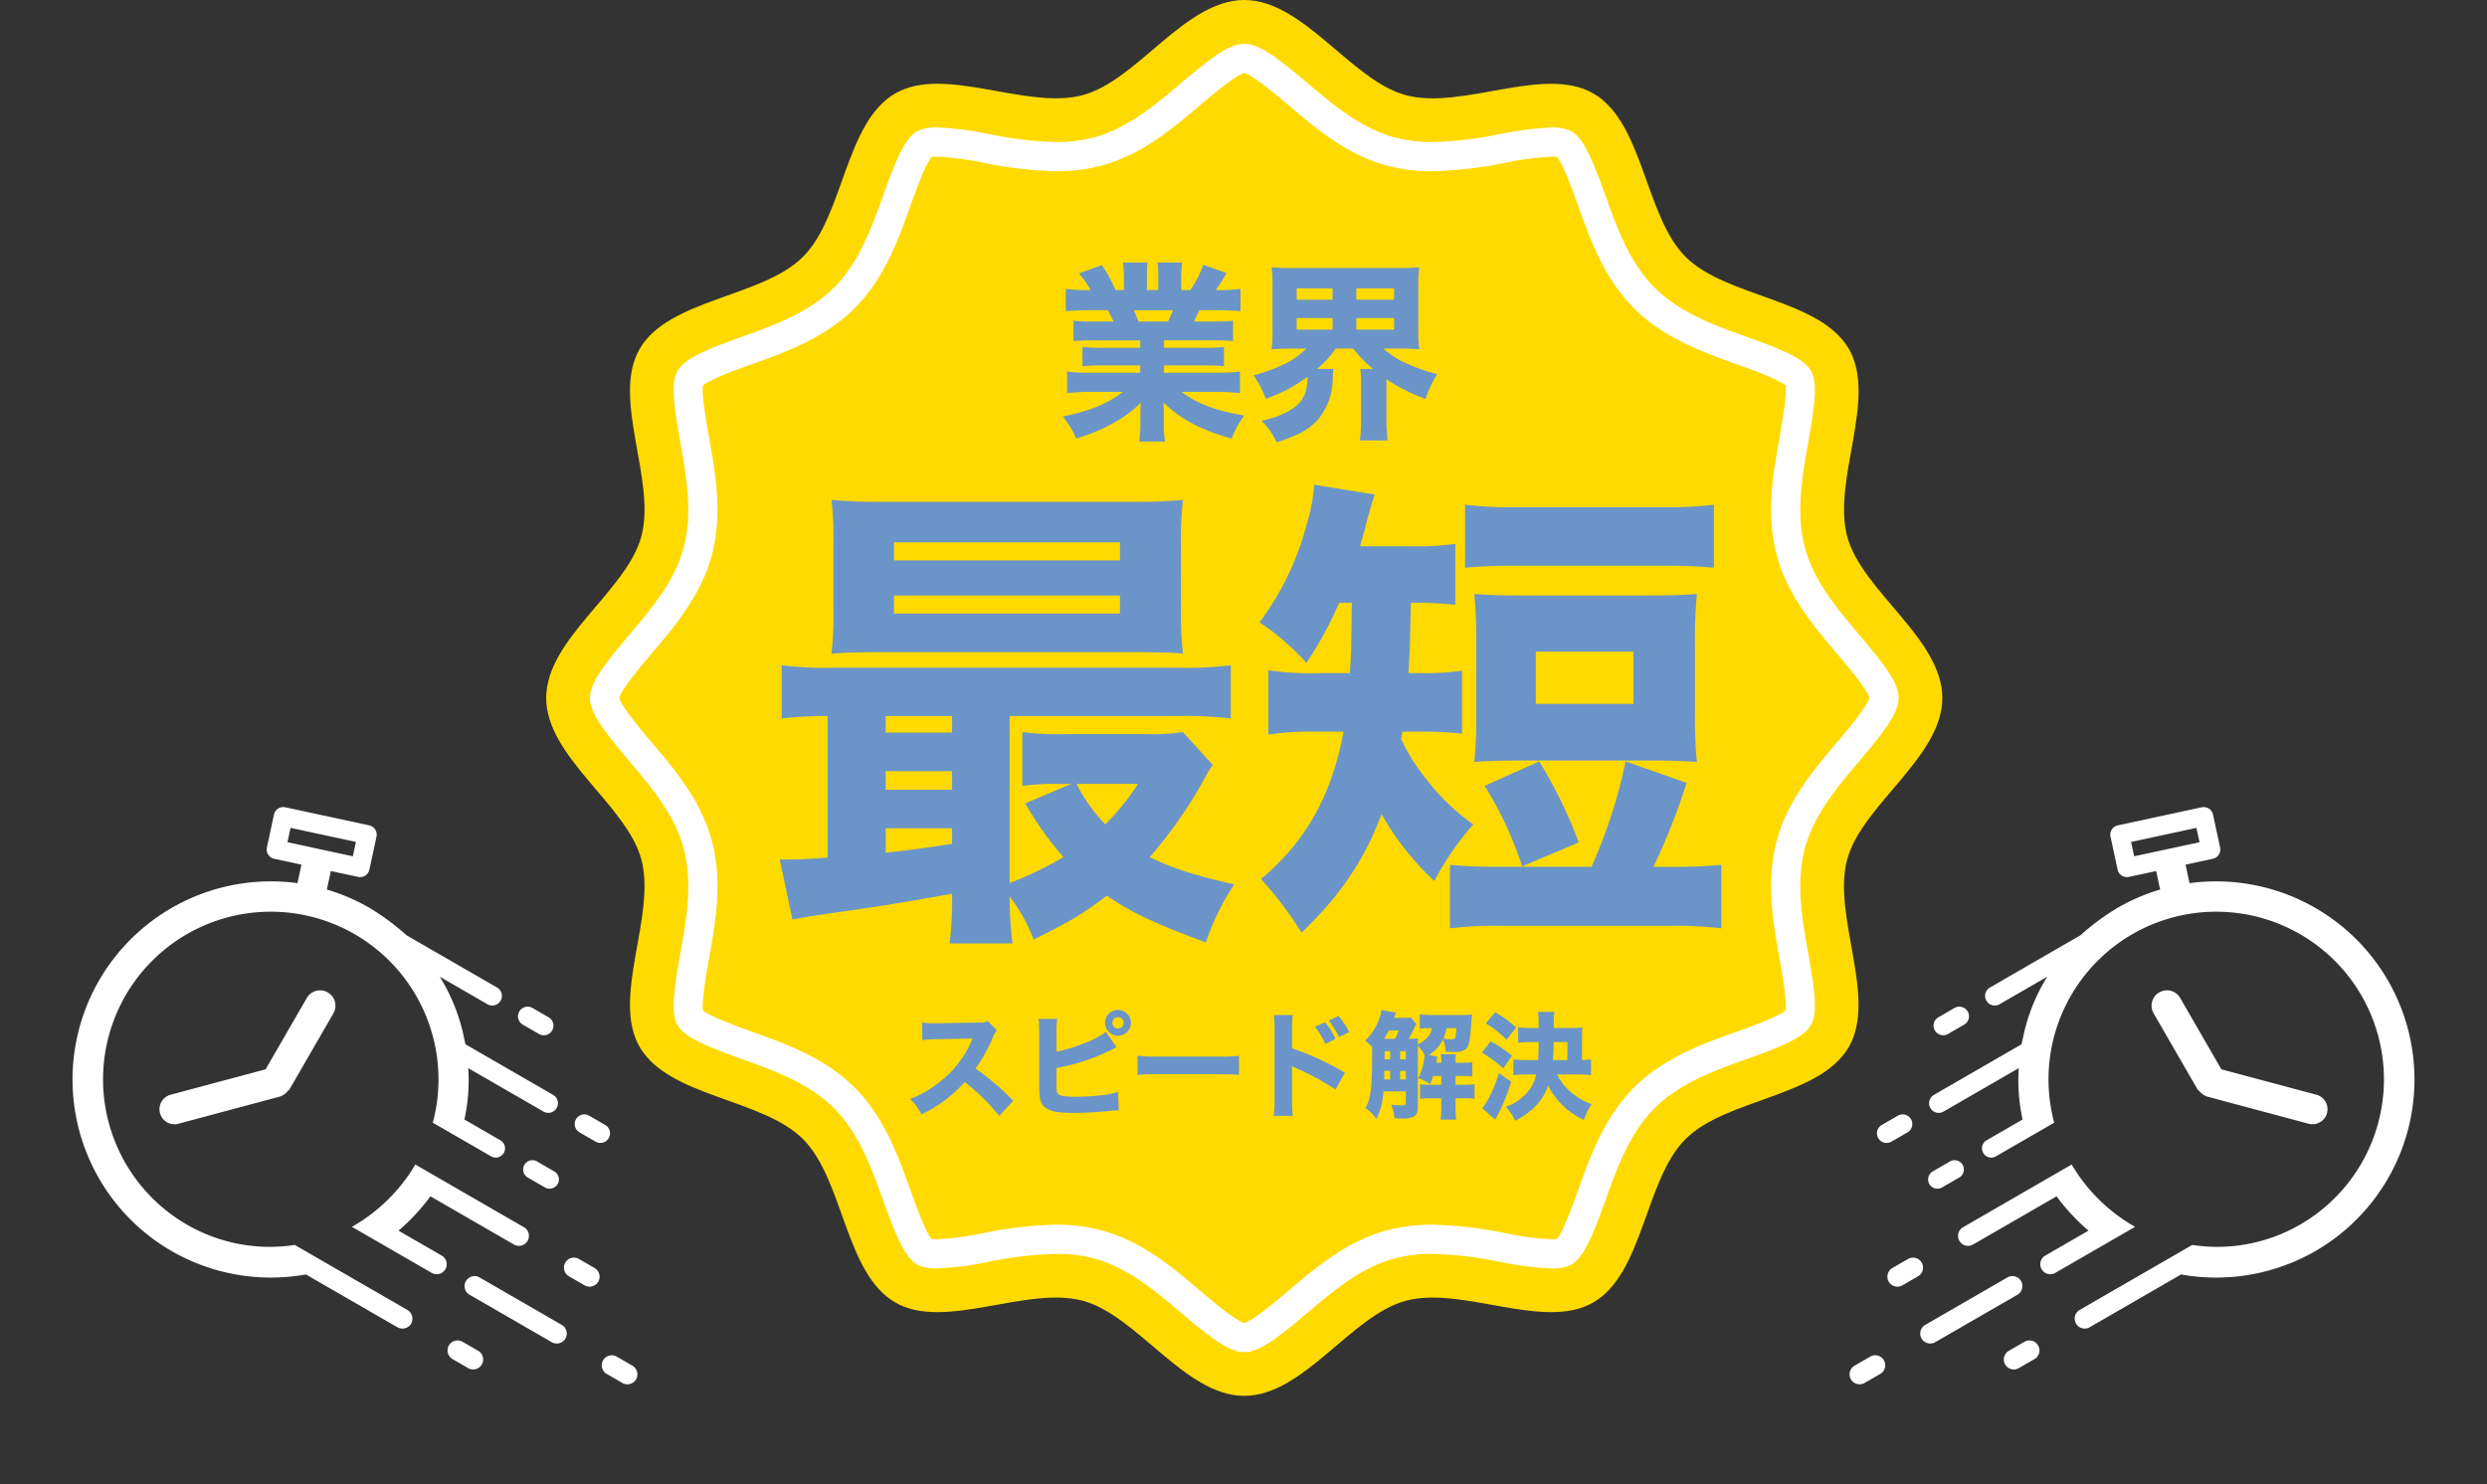 <svg xmlns="http://www.w3.org/2000/svg" xmlns:xlink="http://www.w3.org/1999/xlink" width="428" height="255.464" viewBox="0 0 428 255.464">
  <rect x="0" y="0" width="428" height="255.464" fill="#333333" stroke="none"/>
  <defs>
    <clipPath id="clip-path">
      <rect id="長方形_15" data-name="長方形 15" width="240.267" height="240.267" fill="none"/>
    </clipPath>
    <clipPath id="clip-path-2">
      <rect id="長方形_288" data-name="長方形 288" width="114.358" height="80.539" transform="translate(0 0)" fill="none"/>
    </clipPath>
  </defs>
  <g id="グループ_733" data-name="グループ 733" transform="translate(-753 -3288)">
    <g id="グループ_588" data-name="グループ 588" transform="translate(847 3288)">
      <g id="グループ_10" data-name="グループ 10" clip-path="url(#clip-path)">
        <path id="パス_12" data-name="パス 12" d="M223.894,147.937c2.512-9.393,16.372-17.62,16.372-27.8s-13.86-18.41-16.372-27.8c-2.6-9.719,5.214-23.763.291-32.272-5-8.637-21.105-8.856-28.113-15.862s-7.225-23.118-15.862-28.114c-8.51-4.922-22.553,2.895-32.272.292C138.545,13.861,130.318,0,120.133,0s-18.412,13.862-27.8,16.374c-9.721,2.6-23.763-5.214-32.272-.292-8.637,5-8.856,21.105-15.864,28.114S21.078,51.42,16.082,60.057c-4.924,8.509,2.893,22.553.291,32.272C13.86,101.722,0,109.949,0,120.132s13.86,18.412,16.372,27.8c2.6,9.719-5.214,23.763-.291,32.272,5,8.637,21.105,8.856,28.113,15.864s7.227,23.116,15.864,28.113c8.509,4.924,22.551-2.895,32.272-.292,9.391,2.512,17.618,16.374,27.8,16.374s18.412-13.862,27.8-16.374c9.719-2.6,23.762,5.216,32.272.292,8.637-5,8.855-21.105,15.862-28.113s23.118-7.227,28.113-15.864c4.924-8.509-2.893-22.553-.291-32.272" transform="translate(0 0)" fill="#ffda00"/>
        <path id="パス_13" data-name="パス 13" d="M117.654,230.257c-2.47,0-5.469-2.176-10.857-6.75-4.317-3.667-9.2-7.816-15-9.368a25.185,25.185,0,0,0-6.572-.8,65.842,65.842,0,0,0-11.569,1.373,53.786,53.786,0,0,1-8.808,1.13,7.35,7.35,0,0,1-3.466-.637c-2.056-1.188-3.53-4.518-5.879-11.08-1.935-5.4-4.128-11.525-8.46-15.858s-10.454-6.523-15.856-8.457c-6.564-2.352-9.891-3.827-11.062-5.851-1.125-1.944-.744-5.513.474-12.292,1.023-5.7,2.181-12.154.574-18.157-1.55-5.794-5.7-10.679-9.36-14.99-4.578-5.392-6.757-8.393-6.757-10.866s2.179-5.475,6.759-10.866c3.661-4.311,7.808-9.2,9.359-14.992,1.607-6,.449-12.456-.574-18.151-1.218-6.783-1.6-10.351-.474-12.3,1.172-2.027,4.5-3.5,11.064-5.851,5.4-1.935,11.523-4.128,15.855-8.46s6.525-10.454,8.46-15.855c2.349-6.564,3.825-9.892,5.849-11.065a7.258,7.258,0,0,1,3.5-.653,53.913,53.913,0,0,1,8.783,1.125A65.933,65.933,0,0,0,85.223,21.97a25.154,25.154,0,0,0,6.577-.8c5.794-1.55,10.679-5.7,14.99-9.359,5.39-4.579,8.391-6.757,10.864-6.757s5.472,2.178,10.863,6.754c4.314,3.663,9.2,7.813,15,9.363a25.2,25.2,0,0,0,6.574.8A65.894,65.894,0,0,0,161.663,20.6a54.1,54.1,0,0,1,8.8-1.128,7.248,7.248,0,0,1,3.5.654c2.023,1.17,3.5,4.5,5.846,11.056,1.936,5.408,4.129,11.53,8.461,15.862s10.454,6.525,15.853,8.458c6.565,2.351,9.9,3.825,11.067,5.851,1.125,1.945.744,5.514-.474,12.291-1.023,5.7-2.182,12.151-.574,18.158,1.55,5.793,5.7,10.679,9.357,14.989,4.581,5.392,6.76,8.394,6.76,10.867s-2.179,5.474-6.759,10.864c-3.66,4.313-7.808,9.2-9.359,14.993-1.608,6-.449,12.461.574,18.157,1.216,6.778,1.6,10.347.474,12.289-1.172,2.026-4.5,3.5-11.055,5.849-5.41,1.936-11.532,4.128-15.865,8.46s-6.523,10.454-8.458,15.855c-2.349,6.565-3.825,9.9-5.851,11.067a7.255,7.255,0,0,1-3.494.653,53.77,53.77,0,0,1-8.8-1.127,65.848,65.848,0,0,0-11.583-1.376,25.086,25.086,0,0,0-6.575.8c-5.8,1.549-10.681,5.7-14.99,9.357-5.393,4.579-8.393,6.757-10.866,6.757M85.223,208.318a30.048,30.048,0,0,1,7.871.972c6.89,1.842,12.233,6.38,16.946,10.384,1.689,1.434,6.1,5.179,7.614,5.55,1.515-.371,5.93-4.12,7.613-5.548,4.717-4.005,10.059-8.543,16.945-10.384a30.079,30.079,0,0,1,7.874-.973,69.7,69.7,0,0,1,12.458,1.452,51.078,51.078,0,0,0,7.922,1.051,7.237,7.237,0,0,0,1.021-.06c1.07-1.275,2.89-6.358,3.6-8.33,2.114-5.9,4.506-12.584,9.636-17.714s11.815-7.524,17.714-9.634c2-.716,7.172-2.568,8.369-3.634.283-1.588-.7-7.052-1.029-8.895-1.115-6.212-2.381-13.252-.483-20.339,1.842-6.888,6.38-12.231,10.383-16.946,1.431-1.681,5.182-6.1,5.551-7.614-.37-1.516-4.122-5.933-5.551-7.614-4-4.717-8.54-10.059-10.381-16.943-1.9-7.09-.634-14.13.481-20.343.331-1.841,1.312-7.306,1.029-8.895-1.2-1.064-6.376-2.919-8.369-3.633-5.9-2.112-12.586-4.506-17.714-9.636s-7.524-11.814-9.636-17.712c-.708-1.975-2.528-7.058-3.6-8.328a6.931,6.931,0,0,0-1.021-.061,51.194,51.194,0,0,0-7.895,1.045,69.763,69.763,0,0,1-12.482,1.458,30.076,30.076,0,0,1-7.872-.972c-6.887-1.842-12.231-6.38-16.945-10.383-1.686-1.431-6.1-5.18-7.616-5.551-1.515.37-5.931,4.122-7.614,5.551-4.715,4-10.058,8.54-16.942,10.381a30.035,30.035,0,0,1-7.875.973,69.646,69.646,0,0,1-12.47-1.455,51.182,51.182,0,0,0-7.908-1.048,6.947,6.947,0,0,0-1.021.061c-1.07,1.272-2.892,6.356-3.6,8.328-2.114,5.9-4.508,12.584-9.636,17.712S38.777,58.113,32.88,60.225c-2,.714-7.175,2.568-8.372,3.634-.283,1.589.7,7.054,1.029,8.895,1.115,6.215,2.379,13.255.483,20.339-1.842,6.887-6.379,12.23-10.381,16.943-1.431,1.684-5.183,6.1-5.553,7.617.37,1.515,4.12,5.933,5.55,7.614,4,4.715,8.542,10.058,10.383,16.943,1.9,7.087.634,14.127-.481,20.337-.331,1.847-1.312,7.312-1.029,8.9,1.2,1.066,6.37,2.919,8.361,3.631,5.9,2.114,12.59,4.508,17.721,9.637s7.522,11.814,9.634,17.712c.707,1.974,2.527,7.055,3.6,8.33a7.153,7.153,0,0,0,1.021.061,51.044,51.044,0,0,0,7.908-1.048,69.72,69.72,0,0,1,12.47-1.455" transform="translate(2.479 2.479)" fill="#fff"/>
      </g>
    </g>
    <path id="パス_543" data-name="パス 543" d="M-18.777-14.421v1.287H-25.41a22.165,22.165,0,0,1-3.3-.165v3.333a30.661,30.661,0,0,1,3.3-.132h6.633v1.254h-8.481a32.24,32.24,0,0,1-4.092-.2v3.7a38.393,38.393,0,0,1,4.125-.2h5.478C-24.42-3.5-27.522-2.211-32.109-1.32a14.282,14.282,0,0,1,2.31,3.8A30.425,30.425,0,0,0-23.364-.2a19.46,19.46,0,0,0,4.686-3.5c-.066,1.188-.066,1.287-.066,2.079V-.3a24.284,24.284,0,0,1-.2,3.3h4.422a22.327,22.327,0,0,1-.2-3.3V-1.65c0-.825,0-.99-.066-2.112C-11.913-.891-8.25,1.056-3.036,2.475A15.57,15.57,0,0,1-.858-1.485c-4.818-.792-8.25-2.079-10.791-4.059h5.973a37.984,37.984,0,0,1,4.059.2v-3.7a30.839,30.839,0,0,1-4.092.2h-8.976V-10.1h7.029a30.661,30.661,0,0,1,3.3.132V-13.3a23.271,23.271,0,0,1-3.3.165h-7.029v-1.287H-6.1a31.862,31.862,0,0,1,3.3.132v-3.5a29.134,29.134,0,0,1-3.3.132H-9.537c.33-.627.363-.693.957-1.947h3.036c1.617,0,3,.066,4.026.165v-3.828a28.174,28.174,0,0,1-3.8.2h-.462A27.07,27.07,0,0,0-3.927-26L-7.92-27.423a18.269,18.269,0,0,1-2.244,4.356h-1.551v-2.244a16.35,16.35,0,0,1,.165-2.508h-4.257a14.751,14.751,0,0,1,.132,2.31v2.442h-1.947v-2.442a20.749,20.749,0,0,1,.1-2.31h-4.224a17.343,17.343,0,0,1,.165,2.508v2.244h-1.452a21.941,21.941,0,0,0-2.343-4.29l-3.96,1.419a13.58,13.58,0,0,1,2.013,2.871h-.5a28.652,28.652,0,0,1-3.762-.2v3.828c1.023-.1,2.376-.165,3.96-.165h3.267a16.9,16.9,0,0,1,.99,1.947h-3.63a28.49,28.49,0,0,1-3.267-.132v3.5a31.186,31.186,0,0,1,3.267-.132Zm-.3-3.234c-.3-.825-.462-1.188-.792-1.947h6.732a18.627,18.627,0,0,1-.858,1.947ZM9.8-13a13.241,13.241,0,0,1-4.125,2.838A32.485,32.485,0,0,1,.726-8.382,17.1,17.1,0,0,1,2.838-4.356a27.415,27.415,0,0,0,7.194-3.8c0,3.069-.99,4.752-3.564,6.072A15.529,15.529,0,0,1,2.112-.594,12.116,12.116,0,0,1,4.686,3.135c3.7-1.188,5.412-2.112,7-3.762a11.237,11.237,0,0,0,2.673-7.425A10.989,10.989,0,0,1,14.487-9.5H11.682A16.542,16.542,0,0,0,14.85-13h3.036a21.273,21.273,0,0,0,3.4,3.5H19.107a19.1,19.1,0,0,1,.132,2.64V-.99a30.66,30.66,0,0,1-.2,3.8h4.752a31.221,31.221,0,0,1-.2-3.762V-7.722a33.771,33.771,0,0,0,6.732,3.4A18.168,18.168,0,0,1,32.34-8.58a32.486,32.486,0,0,1-5.016-1.749A15.318,15.318,0,0,1,23.067-13h2.475c1.65,0,2.64.033,3.7.132a25.907,25.907,0,0,1-.165-3.6v-6.864a26.388,26.388,0,0,1,.165-3.663c-1.056.1-2.013.132-3.7.132H7.557c-1.716,0-2.673-.033-3.729-.132a27.274,27.274,0,0,1,.165,3.663v6.864a26.792,26.792,0,0,1-.165,3.6c1.023-.1,2.079-.132,3.63-.132ZM8.151-23.364h6.171v1.947H8.151Zm0,5.115h6.171v1.98H8.151Zm10.263-5.115h6.5v1.947h-6.5Zm0,5.115h6.5v1.98h-6.5Z" transform="translate(968 3361)" fill="#6b95c8"/>
    <path id="パス_542" data-name="パス 542" d="M-40.62-1.54a44.628,44.628,0,0,0-6.5-5.54,26.065,26.065,0,0,0,3.02-5.44,3.288,3.288,0,0,1,.66-1.12l-1.54-1.6a3,3,0,0,1-1.68.24l-6.82.12h-.38A14.893,14.893,0,0,1-56.3-15l.04,3.04a18.016,18.016,0,0,1,2.8-.18l5.84-.1c-.46,1.02-.8,1.74-1.06,2.18a18.459,18.459,0,0,1-5.24,5.78,18.071,18.071,0,0,1-4.44,2.44A9.045,9.045,0,0,1-56.44.82a23.01,23.01,0,0,0,7.46-5.58,35.618,35.618,0,0,1,5.94,5.82Zm7.44-11.58a15.292,15.292,0,0,1,.12-2.5h-3.22a18.691,18.691,0,0,1,.12,2.48v8.76c0,2.52.24,3.44,1.12,4.08.86.62,2.22.86,4.88.86,1.54,0,3.9-.12,5.68-.3C-23.2.14-22.88.1-22.46.1l-.12-3.16a14.665,14.665,0,0,1-3.32.62,36.8,36.8,0,0,1-3.84.22c-1.74,0-2.82-.16-3.12-.46-.3-.28-.32-.48-.32-2.08V-7.18a34.252,34.252,0,0,0,9.38-3.1c.66-.32.66-.32.96-.46L-24.7-13.4c-1.46,1.24-5.26,2.78-8.48,3.42Zm10.58-4.04a2.215,2.215,0,0,0-2.22,2.22,2.228,2.228,0,0,0,2.22,2.22,2.228,2.228,0,0,0,2.22-2.22A2.215,2.215,0,0,0-22.6-17.16Zm0,1.24a.982.982,0,0,1,.98.98.982.982,0,0,1-.98.98.982.982,0,0,1-.98-.98A.982.982,0,0,1-22.6-15.92Zm3.38,9.94c.78-.08,1.92-.12,3.66-.12h10.1c1.56,0,2.88.04,3.68.1V-9.28a26.257,26.257,0,0,1-3.66.14H-15.56a24.982,24.982,0,0,1-3.66-.16Zm30.52-8.3a13.69,13.69,0,0,1,1.78,2.96l1.74-.86a11.8,11.8,0,0,0-1.78-2.86Zm2.38-1.06a15.311,15.311,0,0,1,1.76,2.84l1.74-.86a13.184,13.184,0,0,0-1.82-2.76ZM7.48,1.06a24.749,24.749,0,0,1-.12-2.78V-7.48a6.861,6.861,0,0,0,.76.36,43.921,43.921,0,0,1,6.7,3.64l1.64-2.88a48.2,48.2,0,0,0-9.1-4.2V-13.6a17.62,17.62,0,0,1,.12-2.68H4.22a17.461,17.461,0,0,1,.12,2.68V-1.76a20.669,20.669,0,0,1-.12,2.82ZM27.74-15.88a4.218,4.218,0,0,1-1.02.08H24.9a6.884,6.884,0,0,1,.4-.9l-2.54-.44a9.592,9.592,0,0,1-2.84,5.26,6.12,6.12,0,0,1,1.2,1.08c.02.5.02.54.02,1.36,0,5.7-.22,7.46-1.14,9.16a7.711,7.711,0,0,1,1.88,1.9,12.029,12.029,0,0,0,1.2-4.76h3.86v1.98c0,.36-.14.42-.9.42a12.321,12.321,0,0,1-1.62-.12,6.687,6.687,0,0,1,.56,2.34c.88.04.88.04,1.16.04a4.644,4.644,0,0,0,2.06-.28c.58-.32.8-.8.8-1.74V-10.98a8.069,8.069,0,0,1,1.16,1.52,10.293,10.293,0,0,1-.14,1.26,9.5,9.5,0,0,1-.96,2.76A9.147,9.147,0,0,1,31.14-4.4c.24-.68.32-.86.5-1.4h1.4v1.52H31.26a12.212,12.212,0,0,1-1.86-.1v2.52a11.742,11.742,0,0,1,1.86-.1h1.78V-.34a14.436,14.436,0,0,1-.12,2.06h2.7A11.851,11.851,0,0,1,35.5-.34V-1.96h1.36a11.537,11.537,0,0,1,1.9.1V-4.38a13.041,13.041,0,0,1-1.94.1H35.5V-5.8h1.14a13.709,13.709,0,0,1,1.74.08V-8.18a9.185,9.185,0,0,1-1.74.1H35.5c0-.7,0-.88.04-1.46H32.96a7.331,7.331,0,0,1,.1,1.46h-.88c.08-.42.1-.5.18-1.02L30.9-9.42a6.561,6.561,0,0,0,2.46-2.72,8.246,8.246,0,0,1,.44,2.16c.64.02,1.06.04,1.34.04a6.543,6.543,0,0,0,1.26-.08,1.9,1.9,0,0,0,1.04-.58c.38-.48.56-1.52.74-3.94.08-.98.12-1.44.16-1.84a13.855,13.855,0,0,1-1.76.08h-5.1a16.133,16.133,0,0,1-2.14-.1v2.46a9.606,9.606,0,0,1,1.72-.1h.36A3.357,3.357,0,0,1,30.2-12a5.223,5.223,0,0,1-1.2.76c0-.52.02-.7.04-1.04a10.222,10.222,0,0,1-1.58.08c.2-.36.56-1.06.86-1.72a4.546,4.546,0,0,1,.44-.82ZM23.22-12.2A15.189,15.189,0,0,0,24-13.64h1.7a9.346,9.346,0,0,1-.62,1.44Zm0,7,.02-1.48h1V-5.2Zm3.72,0h-.98V-6.68h.98Zm0-3.46h-.98v-1.4h.98Zm-2.7-1.4v1.4h-.96v-1.4Zm11.4-3.98a3.153,3.153,0,0,0-.02.38c-.04.3-.06.5-.06.54a3.9,3.9,0,0,1-.12.7c-.08.2-.3.3-.74.3a8.045,8.045,0,0,1-1.3-.12,8.059,8.059,0,0,0,.56-1.8ZM56.5-6.06a19.041,19.041,0,0,1,2.3.12V-8.66a11.755,11.755,0,0,1-1.54.12v-4.04a10.427,10.427,0,0,1,.08-1.56,14.137,14.137,0,0,1-1.9.08H52.4v-.96a9.067,9.067,0,0,1,.12-1.8H49.68a11.708,11.708,0,0,1,.12,1.86v.9H48.46c-.88,0-1.56-.04-2.2-.1v2.62a21.471,21.471,0,0,1,2.2-.1H49.8c0,1.34-.04,2.2-.1,3.1H47.74c-.92,0-1.66-.04-2.3-.1v2.7a18.261,18.261,0,0,1,2.32-.12h1.62a7.288,7.288,0,0,1-1.22,2.68,8.7,8.7,0,0,1-4.02,2.9,9.066,9.066,0,0,1,1.62,2.4C48.78.3,50.44-1.46,51.44-4.12a12.844,12.844,0,0,0,6.14,5.88A11.483,11.483,0,0,1,58.9-.96a10.607,10.607,0,0,1-3.84-2.32,9.186,9.186,0,0,1-2.1-2.78ZM52.26-8.54c.08-1.04.1-1.78.12-3.1h2.36v3.1ZM40.7-14.86a17.968,17.968,0,0,1,3.56,2.82l1.66-2.1a18.47,18.47,0,0,0-3.6-2.62Zm-.66,5.04A22.2,22.2,0,0,1,43.7-7.1l1.5-2.18a20.743,20.743,0,0,0-3.66-2.48ZM42.96-6.3a23.685,23.685,0,0,1-2.08,4.92,8.243,8.243,0,0,1-.8,1.12l2.24,1.98a31.534,31.534,0,0,0,2.74-6.54Z" transform="translate(968 3479)" fill="#6b95c8"/>
    <path id="パス_541" data-name="パス 541" d="M-72.576-7.392c-3.192.252-5.376.336-6.972.336h-1.26l2.184,10.332c3.108-.588,3.108-.588,10.164-1.6C-63.084.924-57.54,0-51.156-1.176a60.58,60.58,0,0,1-.42,8.568H-40.74a60.725,60.725,0,0,1-.5-8.064A27.483,27.483,0,0,1-37.128,6.72C-31,3.7-28.56,2.268-24.528-.84c4.284,2.94,8.064,4.7,17.052,8.064a42.587,42.587,0,0,1,4.872-10c-6.636-1.512-10.668-2.772-14.532-4.7A77.078,77.078,0,0,0-7.98-20.5,31.7,31.7,0,0,1-6.3-23.352l-5.124-5.628a38.224,38.224,0,0,1-6.216.336H-32a50.159,50.159,0,0,1-7.056-.336v9.24a47.523,47.523,0,0,1,6.552-.336h1.848l-7.9,3.36A56.783,56.783,0,0,0-32-7.476a55.944,55.944,0,0,1-9.24,4.452V-31.752h28.728a68.666,68.666,0,0,1,9.324.42v-9.156a63.044,63.044,0,0,1-9.156.42H-71.316a63.044,63.044,0,0,1-9.156-.42v9.156a66.662,66.662,0,0,1,7.9-.42Zm10-24.36h11.424V-28.9H-62.58Zm0,9.492h11.424v3.192H-62.58Zm0,9.828h11.424v2.688c-6.888,1.008-6.888,1.008-11.424,1.512Zm43.428-7.644A41.71,41.71,0,0,1-24.78-13.1a28.71,28.71,0,0,1-4.956-6.972ZM-11.76-61.4a59.438,59.438,0,0,1,.336-7.56,87.492,87.492,0,0,1-8.9.336H-63a88.554,88.554,0,0,1-8.9-.336,60.288,60.288,0,0,1,.336,7.56V-49.98A59.661,59.661,0,0,1-71.9-42.5c2.52-.168,4.7-.252,8.484-.252h44.688c5.46.084,5.46.084,7.308.252a61.148,61.148,0,0,1-.336-7.56Zm-49.392-.252H-22.26v3.108H-61.152Zm0,9.156H-22.26v3.108H-61.152ZM17.64-51.24c-.084,8.232-.084,8.232-.336,12.1H12.1a48.5,48.5,0,0,1-8.82-.5V-28.56a48.645,48.645,0,0,1,8.652-.5h4.284C14.2-18.144,9.744-10.164,2.016-3.7a63.223,63.223,0,0,1,6.972,9.24C15.708-.924,19.74-6.888,22.764-14.868A47.7,47.7,0,0,0,31.836-3.36a49.616,49.616,0,0,1,6.72-9.744,36.4,36.4,0,0,1-7.98-7.644A33.287,33.287,0,0,1,26.124-27.8c.084-.588.168-.756.252-1.26h2.6a62.656,62.656,0,0,1,7.644.336V-39.564a43.179,43.179,0,0,1-7.308.42H27.384c.252-4.2.252-4.2.42-12.1a62.655,62.655,0,0,1,7.644.336V-61.4a46.281,46.281,0,0,1-7.728.42H19.068c.42-1.6.756-2.52,1.008-3.78.672-2.436,1.176-4.2,1.512-5.124l-10.416-1.68A30.253,30.253,0,0,1,10-65.184a49.228,49.228,0,0,1-8.232,17.3,43.522,43.522,0,0,1,8.064,6.972A62.649,62.649,0,0,0,15.456-51.24ZM69.552-5.8a115.135,115.135,0,0,0,5.712-14.448l-10.5-3.7A88.13,88.13,0,0,1,58.884-5.8H43.428c-4.2,0-5.8-.084-8.9-.336V4.788a64.888,64.888,0,0,1,8.9-.42h28.9a63.412,63.412,0,0,1,8.9.42V-6.132a87.491,87.491,0,0,1-8.9.336ZM37.128-57.288c3.024-.252,5.124-.336,8.9-.336H71.064c3.864,0,5.88.084,8.9.336V-68.124a64.147,64.147,0,0,1-8.9.42H46.032a64.888,64.888,0,0,1-8.9-.42ZM76.692-44.352a80.071,80.071,0,0,1,.336-8.4c-2.352.168-5.04.252-8.988.252H47.712c-3.948,0-6.636-.084-8.988-.252a79.051,79.051,0,0,1,.336,8.4V-32a75.994,75.994,0,0,1-.336,8.148c2.436-.168,4.956-.252,8.316-.252H68.628c3.444,0,5.964.084,8.4.252A75.994,75.994,0,0,1,76.692-32ZM49.308-42.84h16.8v8.988h-16.8ZM56.7-10A82.249,82.249,0,0,0,49.9-23.94l-9.408,4.2A62.327,62.327,0,0,1,46.956-5.88Z" transform="translate(968 3443)" fill="#6b95c8"/>
    <g id="グループ_598" data-name="グループ 598" transform="translate(1041.694 3473.715) rotate(-30)">
      <g id="グループ_597" data-name="グループ 597" transform="translate(0 0)" clip-path="url(#clip-path-2)">
        <path id="パス_463" data-name="パス 463" d="M42.529,14.909a1.655,1.655,0,0,1,1.636-1.659h3.271a1.659,1.659,0,0,1,0,3.317H44.164a1.655,1.655,0,0,1-1.636-1.659M26.444,27.748h3.271a1.659,1.659,0,0,0,0-3.317H26.444a1.659,1.659,0,0,0,0,3.317m2.045,9.583a1.6,1.6,0,0,0,1.636,1.6H33.4a1.6,1.6,0,1,0,0-3.194H30.124a1.6,1.6,0,0,0-1.636,1.6M15.676,50.108h3.271a1.722,1.722,0,0,0,0-3.44H15.676a1.722,1.722,0,0,0,0,3.44m16.493,7.863H15.676a1.722,1.722,0,0,0,0,3.44H32.169a1.722,1.722,0,0,0,0-3.44m-27.262,0H1.636a1.722,1.722,0,0,0,0,3.44H4.907a1.722,1.722,0,0,0,0-3.44M114.357,46.44a34.1,34.1,0,0,1-34.081,34.1,34.217,34.217,0,0,1-22.05-8.07H40.06a1.72,1.72,0,1,1,0-3.44H62.428a28.463,28.463,0,0,0,17.848,6.251,28.863,28.863,0,1,0-27.9-36.351H40.893a1.6,1.6,0,1,1,0-3.194h7.049a31.231,31.231,0,0,1,3.847-7.986H36.8a1.659,1.659,0,0,1,0-3.317H54.241c.613-.614,1.259-1.4,1.937-2.083a32.33,32.33,0,0,1,7.716-5.78H54.388a1.659,1.659,0,0,1,0-3.317H72.411a41.577,41.577,0,0,1,7.865-.9,34.333,34.333,0,0,1,7.954.937l1-3.1-4.568-1.47a1.636,1.636,0,0,1-1.056-2.058l1.777-5.519A1.636,1.636,0,0,1,87.44.079l14.066,4.528a1.636,1.636,0,0,1,1.056,2.058c-.007.021-.015.041-.022.061s-.008.033-.013.05l-1.741,5.408a1.634,1.634,0,0,1-2.058,1.056l-4.568-1.47-1,3.1A34.151,34.151,0,0,1,114.357,46.44M98.172,9.625l.774-2.405L87.995,3.694,87.221,6.1ZM37.894,59.691a1.71,1.71,0,0,0,1.636,1.72H55.468a29.608,29.608,0,0,1-4.088-14.743H29.716a1.722,1.722,0,0,0,0,3.44H46.392a35.807,35.807,0,0,0,1.8,7.863H39.53a1.71,1.71,0,0,0-1.636,1.72M29.17,69.029H25.9a1.722,1.722,0,0,0,0,3.44H29.17a1.722,1.722,0,0,0,0-3.44M79.245,28.549a2.634,2.634,0,0,0-2.641,2.59v15.3c0,.008.066.016.066.024,0,.077.036.154.044.23,0,.042.028.082.034.123s.019.085.028.128.025.089.037.134.02.075.031.112.03.085.045.127.026.075.042.112.036.077.054.115.035.077.055.114.042.072.064.108.043.074.067.11.056.077.085.115.043.06.066.089q.081.1.172.19L90.206,60.98a2.585,2.585,0,1,0,3.65-3.663L81.887,45.362V31.139a2.634,2.634,0,0,0-2.641-2.59" transform="translate(0 0)" fill="#fff"/>
      </g>
    </g>
    <g id="グループ_606" data-name="グループ 606" transform="translate(852.037 3543.464) rotate(-150)">
      <g id="グループ_597-2" data-name="グループ 597" transform="translate(0 0)" clip-path="url(#clip-path-2)">
        <path id="パス_463-2" data-name="パス 463" d="M42.529,65.629a1.655,1.655,0,0,0,1.636,1.659h3.271a1.659,1.659,0,0,0,0-3.317H44.164a1.655,1.655,0,0,0-1.636,1.659M26.444,52.791h3.271a1.659,1.659,0,0,1,0,3.317H26.444a1.659,1.659,0,0,1,0-3.317m2.045-9.583a1.6,1.6,0,0,1,1.636-1.6H33.4a1.6,1.6,0,1,1,0,3.194H30.124a1.6,1.6,0,0,1-1.636-1.6M15.676,30.43h3.271a1.722,1.722,0,0,1,0,3.44H15.676a1.722,1.722,0,0,1,0-3.44m16.494-7.863H15.676a1.722,1.722,0,0,1,0-3.44H32.169a1.722,1.722,0,0,1,0,3.44m-27.262,0H1.636a1.722,1.722,0,0,1,0-3.44H4.907a1.722,1.722,0,0,1,0,3.44M114.358,34.1A34.1,34.1,0,0,0,80.277,0a34.217,34.217,0,0,0-22.05,8.07H40.061A1.77,1.77,0,0,0,38.3,9.79a1.77,1.77,0,0,0,1.757,1.72H62.429A28.463,28.463,0,0,1,80.277,5.259a28.863,28.863,0,1,1-27.9,36.351H40.893a1.6,1.6,0,1,0,0,3.194h7.049a31.23,31.23,0,0,0,3.847,7.986H36.8a1.659,1.659,0,0,0,0,3.317H54.241c.613.614,1.259,1.4,1.937,2.083a32.33,32.33,0,0,0,7.716,5.78H54.388a1.659,1.659,0,0,0,0,3.317H72.412a41.577,41.577,0,0,0,7.865.9,34.333,34.333,0,0,0,7.954-.937l1,3.1-4.568,1.47a1.636,1.636,0,0,0-1.056,2.058L85.382,79.4A1.636,1.636,0,0,0,87.44,80.46l14.066-4.528a1.636,1.636,0,0,0,1.056-2.058c-.007-.021-.015-.041-.022-.061s-.008-.033-.013-.05l-1.741-5.408A1.634,1.634,0,0,0,98.727,67.3l-4.568,1.47-1-3.1A34.151,34.151,0,0,0,114.358,34.1M98.173,70.914l.774,2.405L87.995,76.844l-.774-2.405ZM37.894,20.847a1.71,1.71,0,0,1,1.636-1.72H55.469A29.608,29.608,0,0,0,51.381,33.87H29.716a1.722,1.722,0,0,1,0-3.44H46.392a35.807,35.807,0,0,1,1.8-7.863H39.53a1.71,1.71,0,0,1-1.636-1.72M29.17,11.51H25.9a1.722,1.722,0,0,1,0-3.44H29.17a1.722,1.722,0,0,1,0,3.44M79.245,51.989A2.634,2.634,0,0,1,76.6,49.4V34.1c0-.008.066-.016.066-.024,0-.077.036-.154.044-.23,0-.042.028-.082.034-.123s.019-.085.028-.128.025-.089.037-.134.02-.075.031-.112.03-.085.045-.127.026-.075.042-.112.036-.077.054-.115.035-.077.055-.114.042-.072.064-.108.043-.074.067-.11.056-.077.085-.115.043-.06.066-.089q.081-.1.172-.19L90.206,19.558a2.585,2.585,0,1,1,3.65,3.663L81.887,35.177V49.4a2.634,2.634,0,0,1-2.641,2.59" transform="translate(0 0)" fill="#fff"/>
      </g>
    </g>
  </g>
</svg>
